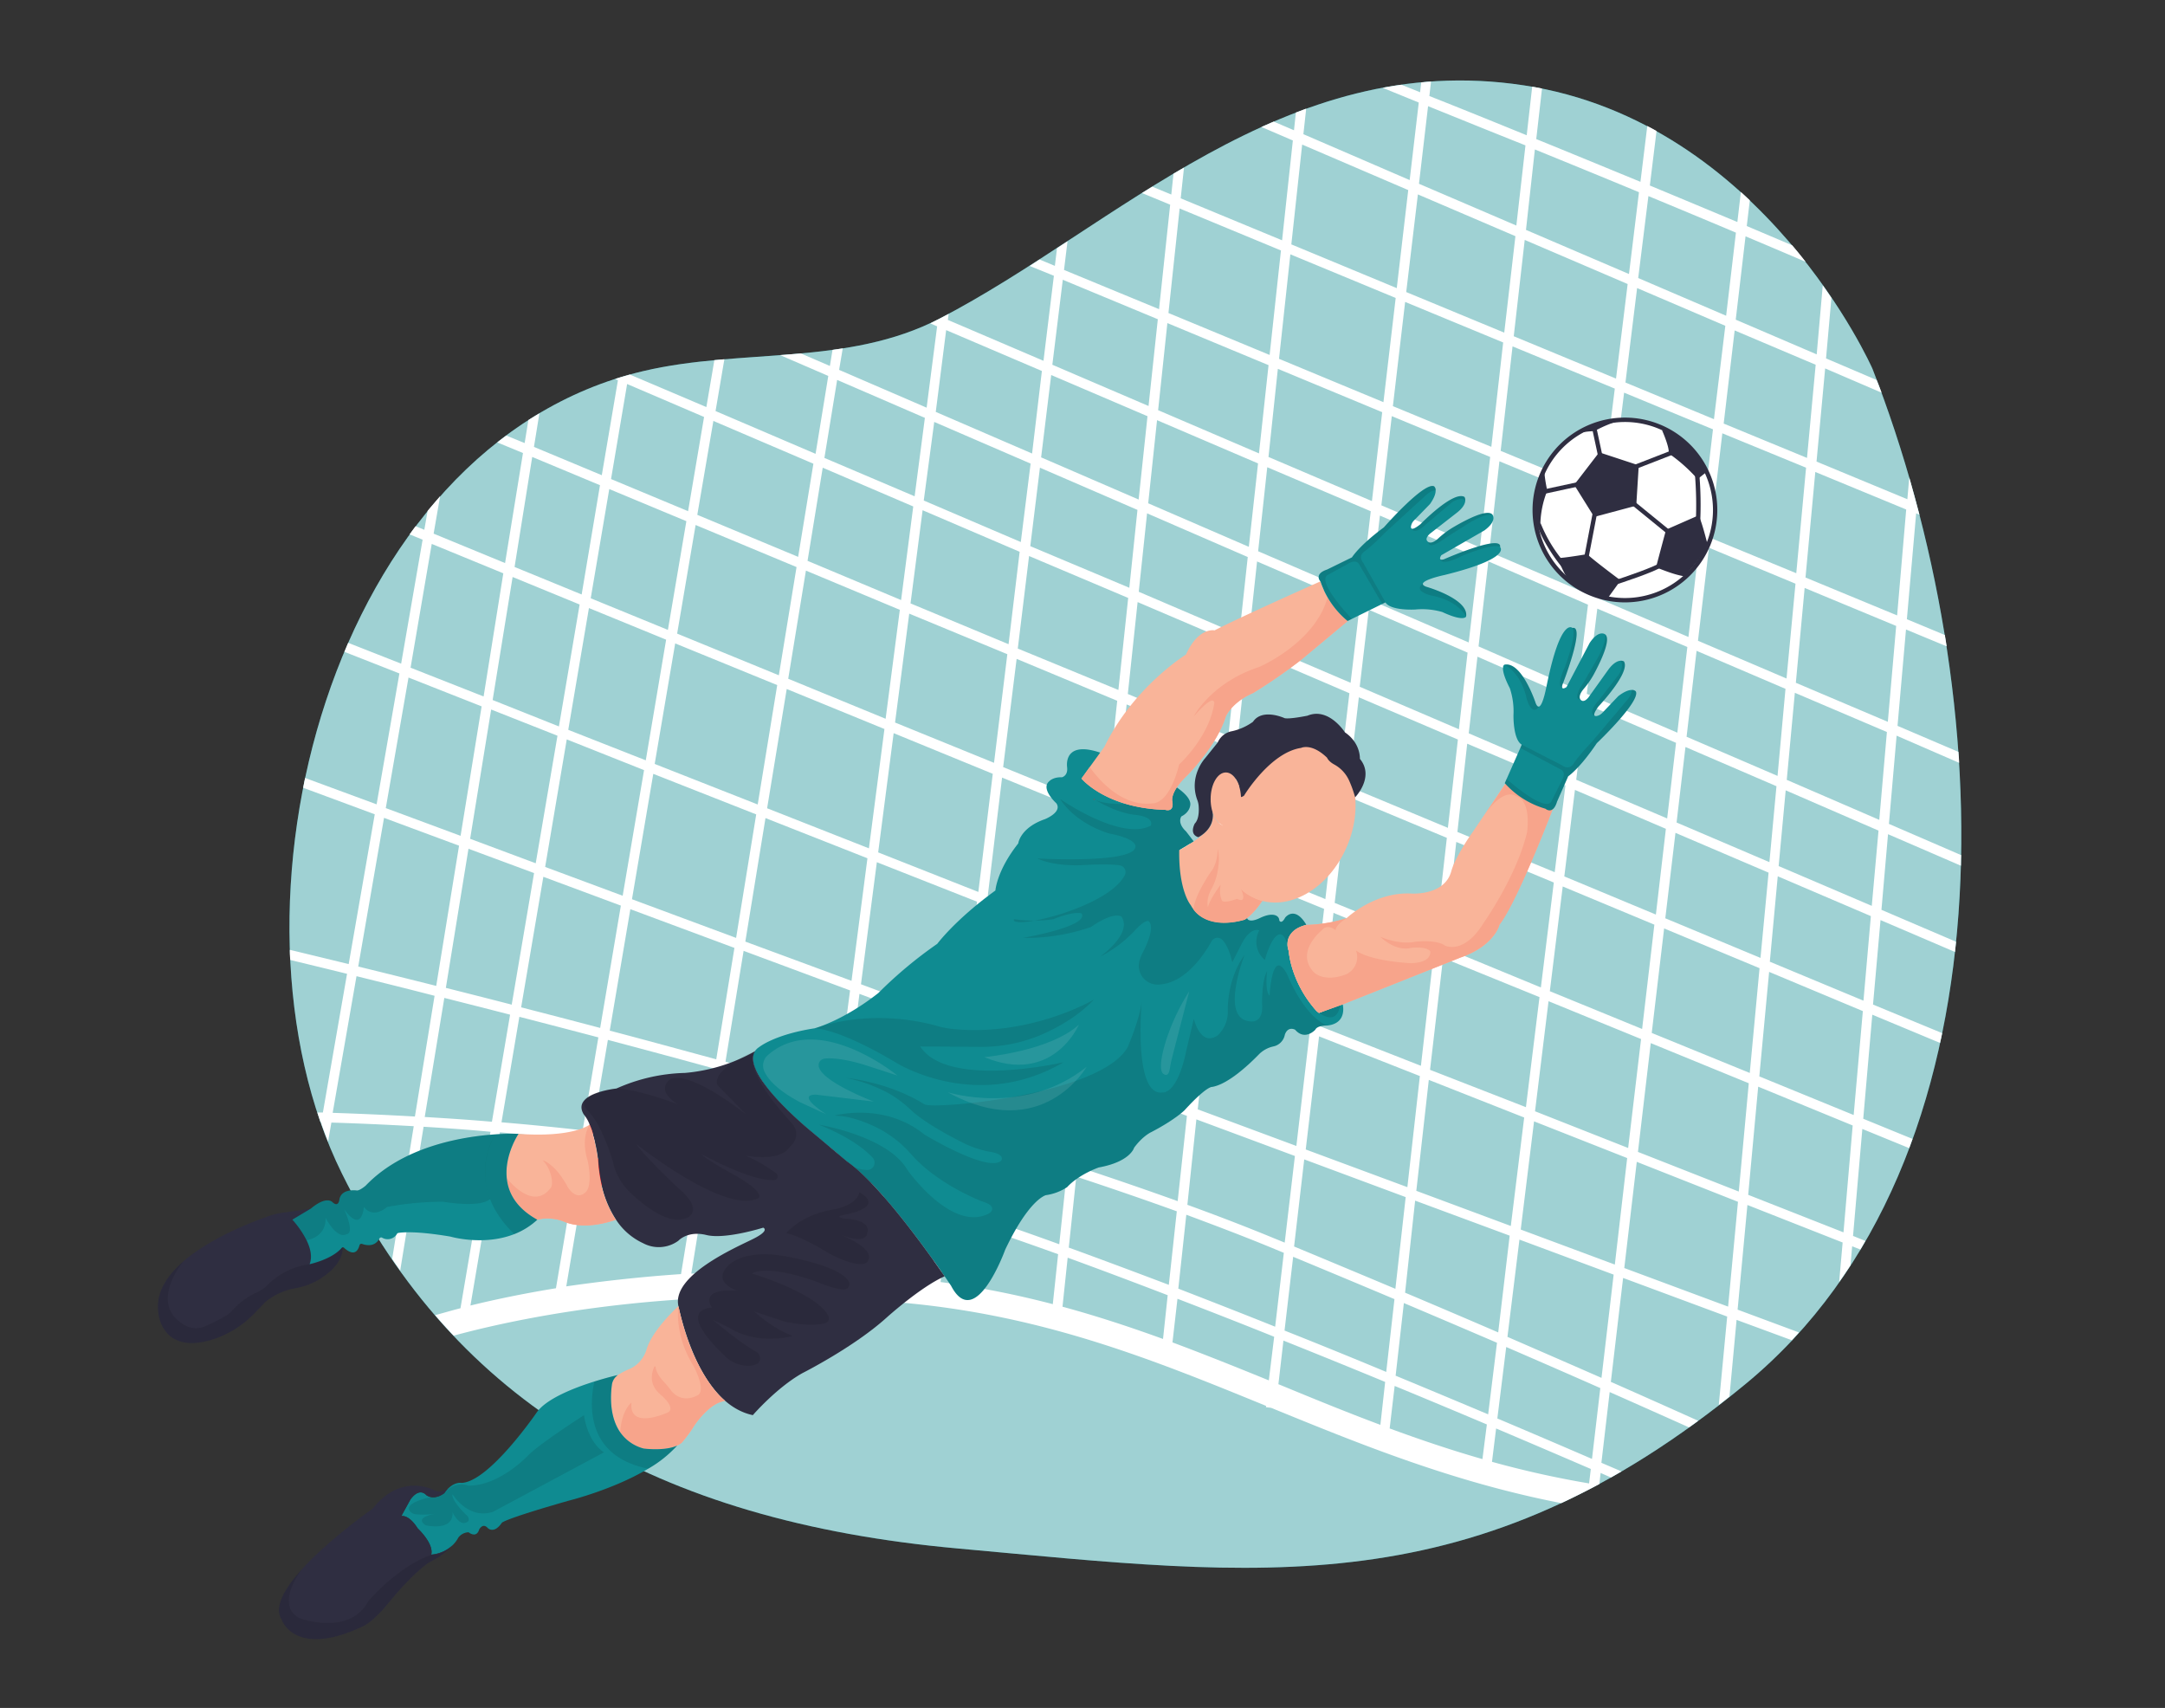 <svg id="f266a3dc-7b4d-4478-be59-bb9a0c1f03b6" data-name="Layer 1" xmlns="http://www.w3.org/2000/svg" width="865.76" height="682.89" viewBox="0 0 865.76 682.89"><rect x="0" y="0" width="865.76" height="682.89" fill="#333333" stroke="none"/><g id="a964b5a8-2134-42ec-bf44-04a9e90ce2e6" data-name="freepik--background-simple--inject-652"><path d="M748.77,147.43S705.32,48.73,609.35,34.12s-163,56.67-233.57,93.24c-37,19.13-79.23,11.76-118.48,21C131.76,177.93,84.46,363.58,136.75,469.25,182,560.64,261.71,608.15,383,619.13s206.43,23.76,315.07-65.8S799.48,277.17,748.77,147.43Z" fill="#0f8b91"/><path d="M748.77,147.43S705.32,48.73,609.35,34.12s-163,56.67-233.57,93.24c-37,19.13-79.23,11.76-118.48,21C131.76,177.93,84.46,363.58,136.75,469.25,182,560.64,261.71,608.15,383,619.13s206.43,23.76,315.07-65.8S799.48,277.17,748.77,147.43Z" fill="#fff" opacity="0.6" style="isolation:isolate"/></g><g id="e731e341-4291-4a6f-8d55-845e61ab4d93" data-name="freepik--Net--inject-652"><path d="M767.57,205.84q-2-7.53-4.08-14.93l-.76,8.7-36.32-15.05,3.45-37.25L752.42,157c-.63-1.71-1.26-3.39-2-5.08l-20.21-8.62,2.15-24.19c-1.09-1.63-2.25-3.31-3.46-5l-2.42,27.58-32.38-13.88,3.92-33.32q12.18,5.11,24.05,10.21-2.55-3.29-5.39-6.62l-18.17-7.7,1.22-10.29c-1.18-1.12-2.35-2.22-3.57-3.32l-1.41,12q-17.64-7.38-35-14.6l2.68-21.8c-1.21-.69-2.45-1.35-3.7-2L656,72.7c-14.29-5.88-28.3-11.65-41.67-17.09l2.3-20.21c-1.28-.26-2.57-.51-3.92-.73l-2.2,19.41c-13.91-5.67-27.05-11-38.92-15.68l.66-5.75c-1.33,0-2.66.2-3.92.32l-.45,3.92-7.41-3q-3.79.52-7.52,1.23L567.35,41l-3.64,31-42.5-18.35,1.12-10.23L518.21,45l-.76,7.08-8.12-3.47-4.9,2.15L517,56.17l-4.31,39.91L472.15,79.3,473.47,67c-1.4.81-2.81,1.63-4.2,2.47l-.88,8.31-7.62-3.15-4.1,2.55,11.27,4.66-4.45,41.77-38-15.68,1.4-11.45-4.2,2.75-.86,7.07-6.14-2.55-3.92,2.59,9.67,3.92-4.16,34-38.24-16.35.32-2.41-3.42,1.8c-1.29.67-2.58,1.3-3.92,2l2.73,1.18L370.55,163l-35-15.11L337,139.3l-4.08.59-1.06,6.43-11.6-5c-2.76.23-5.53.47-8.31.66l19.27,8.33-5.08,31.15-40-17.11,3.53-20.72-4,.37-3.2,18.76-30.59-13c-2,.55-3.92,1.12-5.88,1.75l1.11.49-6.46,38-27.13-11.31,2.18-13.44c-1.47.88-3,1.8-4.41,2.72l-1.49,9.18-7.34-3c-1.21.9-2.43,1.8-3.6,2.74l10.27,4.24-7.16,44-28.57-11.76,2.6-15c-1.68,2-3.37,3.92-5,5.88l-1.32,7.57-3.49-1.43c-.82,1.07-1.6,2.15-2.41,3.25l5.22,2.14-8.59,49.57-21.17-8.33c-.52,1.19-1,2.39-1.52,3.6l22,8.65-9.12,52.33L122,311.05c-.27,1.3-.52,2.61-.78,3.92l28.64,10.61-10.43,59.9c-8.8-2.16-16.7-4.06-23.52-5.71a30.57,30.57,0,0,0,.18,4.06c6.64,1.61,14.24,3.45,22.69,5.53l-9.66,55.45H126.9c.43,1.31.86,2.64,1.31,3.92h.27v.47c.85,2.45,1.77,4.84,2.71,7.23l1.33-7.59c9.8.3,20.86.77,32.93,1.45l-8.63,53.06c1.06,1.55,2.12,3.1,3.22,4.63l9.35-57.47c8.49.51,17.44,1.14,26.75,2l-12,70.56c-3.92,1-7.2,2-10.12,2.76q3.61,4.22,7.41,8.2c29.5-8,95.91-21.56,183.13-12.82,54.49,5.45,97,22.6,141.71,40.9v.53l2,.24C544.18,577.54,581,592.57,624.35,601q7.56-3.53,15.21-7.62l.51-4.45,4.13,1.82,4.24-2.43-8.06-3.45,3.31-28.28q17.23,7.62,31.74,14.13c1.21-.86,2.45-1.75,3.66-2.65-10.5-4.72-22.19-9.94-34.93-15.56l4.9-41.55,41.62,15.44-3.36,35.36q2.14-1.65,4.26-3.33l2.86-30.7,22.09,8.14,2.86-3.12-24.54-9.11,3.92-41.85,38.08,15-1.39,15.79q2.32-3.28,4.53-6.66l.67-7.62,3.29,1.29c.68-1.14,1.33-2.27,2-3.43l-4.94-2,3.72-42.77,18.72,7.66,1.35-3.68-19.71-8.06,3.62-41.61,27.09,11.29c.29-1.29.59-2.58.84-3.92L749,401.65,752,367.88l29.77,12.74c.15-1.36.29-2.73.43-4.08l-29.83-12.76L755,333.54l29.15,12.6c0-1.41,0-2.82.1-4.23l-28.89-12.49,3.07-35.28,25,10.86c0-1.45-.17-2.92-.27-4.37l-24.36-10.41,3.39-38.53,16.27,6.74c-.24-1.51-.47-3-.73-4.53l-15.19-6.31,3.71-42.34Zm-41.5-60-3.47,37.25-33.32-13.73,4.39-37.24Zm-474,217.68L293.69,379l-7.27,44.55c-14.48-3.92-28.75-7.84-42.59-11.47ZM240,411c-10.84-2.87-21.41-5.61-31.6-8.24l8.88-52.19,31,11.52Zm12.72-51.46,8.52-50.13,41.16,16.21L294.36,375Zm53.39-32.45,40.77,16.07-6.37,49-42.46-15.68Zm.65-3.92,7.84-47.69,39.08,16-6.21,47.71Zm43.88,21.56,40.06,15.79-5.88,48.16-40.53-15.15Zm.53-3.92,6.19-47.67L397,309.39l-5.77,47.24Zm49.55-29.91,41,16.76-5,46.84L395,358.11Zm234.3-69.13-4.21,34-39.56-17.32,3.92-34Zm-39.51-21.15,4.09-36.18,40.44,16.75-4.53,36.54Zm34.81,59.25-3.79,30.15-39.2-16.82,3.49-30.64Zm-43-23-39.43-17,3.92-33.72L591.28,223Zm-.45,4.06-3.47,30.65-39.67-17,3.63-30.78ZM583,295.69,579,331l-39.78-16.56,4.17-35.64Zm-47.63,17.09-40.47-16.86,3.92-36.24,40.79,17.49Zm-.47,4.06L530,359.49l-40.1-16.43,4.67-43Zm-5.41,46.57-5.33,45.39L484.4,393.12l5-46.08Zm-43.41-22L445.91,325l4.62-43.34,40.2,16.74Zm-43.93-18-41-16.7,5.39-43.27,40.22,16.75Zm3.34,5.61,40.16,16.42-5,46.18-40.14-15.82ZM484,397.18l39.71,15.68-5.31,45.33-39.44-14.64Zm43.48,17.19,40.31,15.87-5,44.42L522.15,459.6Zm.49-4L533.25,365l40.06,16.41-5.1,44.73ZM533.72,361l5-42.63L578.58,335l-4.8,42.33Zm48.63-24.37,39,16.23-5.17,41.95-38.58-15.9Zm.45-4,3.92-35.28L626,314.07l-4.29,34.66Zm47-16.8,36.37,15.56-4,34.28-36.62-15.25Zm.51-4.06,3.74-30.32L670.23,297l-3.55,30.24Zm4.23-34.36,4.21-34.06,36,15.34-4,34.25Zm4.72-38.12,4.51-36.51,35.77,14.83-4.35,37.07Zm5-40.59L649.46,157,685,171.66l-4.92,41.79ZM650,152.94l4.66-37.77,35.28,15.09-4.55,37.34Zm-3.77-1.57-40.9-16.93,4.39-38.52,41.16,17.64Zm-.49,4L640.56,197,600.1,180.26l4.75-41.77Zm-49.37,23.28L557,162.39l4.9-41.67,39.2,16.21Zm-.47,4.06-4.1,36.16-39.41-16.83,4.17-35.66Zm-47.28,17.64-41.37-17.64L511,147.47l41.73,17.33Zm-.47,4.06-3.92,33.69-41.12-17.7,3.65-33.59Zm-4.43,37.75L540.09,273l-40.77-17.44,3.37-31.07Zm-44.33-23.52-40.24-17.41L462.69,168l40.39,17.29Zm-.43,4.08-3.37,31.1-40.22-17.21,3.33-31.36Zm-3.83,35.18-3.92,36.28L451,277.48l3.92-36.75Zm-43.53-22.89L412,218.37,415.86,187l39,16.87Zm-.45,4.07-3.92,36.79L407,259.31l4.51-37Zm-47.84,18.49-39.2-16.31L368.94,204l38.81,16.62Zm-.49,4L397.5,305l-39.58-16.11,5.67-43.54Zm-48.67,25.82-38.95-16,7.08-43.24,37.55,15.68ZM311.45,270l-40.67-16.66,7.39-43.43,40.36,16.82Zm-.65,3.92L303,321.66,261.8,305.45l8.2-48.2ZM258.24,304l-31-12.19,8.27-48.69,30.87,12.64Zm-.69,3.92L249,358.15l-31-11.52,8.64-51Zm-43.32,37.24L188,335.38l8.41-51.69,26.52,10.47Zm-.66,3.92-8.94,52.61c-9.13-2.36-17.95-4.59-26.34-6.71l9.05-55.62Zm-5.88,57.47c10.17,2.62,20.73,5.37,31.59,8.23L233,451.92c-11.11-1.25-22-2.31-32.46-3.19Zm35.4,9.23c13.83,3.66,28.1,7.51,42.61,11.48l-5.1,31.21c-14.74-2.43-29.4-4.43-43.73-6.12Zm46.41,12.52c14.72,4.06,29.65,8.25,44.59,12.55l-3.49,27.65c-15.13-3.58-30.6-6.66-46-9.27Zm.63-3.92,7.23-44.2L339.93,396l-5.33,40.91c-14.78-4.14-29.68-8.31-44.38-12.35Zm53.56-27,40.6,15.08-4.61,37.73C366,446.08,352.24,442,338.42,438Zm44.36,16.47,42.63,15.81L426.9,465c-14.06-4.59-28.62-9.18-43.42-13.72Zm.49-3.92,5.88-48.08,41.75,16.44-5.06,47.44Zm45.94,21.3,40.16,14.92-3.7,34.1c-12.76-4.58-26.23-9.21-40.2-13.82Zm.43-4L440,379.89l40.14,15.84-5,46.43Zm43.51,20.33,39.4,14.64-4.08,34.64-5.19-2.12c-10.43-4.29-21.74-8.65-33.73-13Zm43.13,16,40.57,15.08L558,515.31q-19.59-8.23-40.51-16.92Zm44.35,16.49,37.81,14-4.59,38.69q-17.79-7.68-37.24-15.89Zm.47-3.92,5-44.36,38.14,15.05-5.35,43.36Zm5.49-48.38L577.07,383l38.56,15.68-5.43,44Zm47.39-27.44,37,15.13L651.08,459l-37.24-14.68Zm.51-4,5.16-41.87,36.65,15.27-4.9,41.71Zm45.71-25.09,38.16,15.89L699.71,429l-39.2-16Zm.47-4.06L670,333l37.24,15.91L704,383Zm4.51-38.3L674,298.67l36.39,15.68-2.82,30.36Zm4-34.28,4-34.36L714,275.42l-3.18,34.81ZM679,256.19,683.4,219,718,233.38l-3.59,37.91ZM683.82,215l4.92-41.75L722.23,187l-3.92,42.19ZM659.18,78.4c11.62,4.82,23.36,9.7,35,14.62l-3.92,33.22L655.1,111.17Zm-45.4-18.64c13.37,5.45,27.44,11.19,41.63,17.09l-4,32.71L610.22,91.92ZM571.07,42.45c11.92,4.81,25,10.12,38.95,15.68l-3.65,32.05-38.94-16.7ZM567,77.73l39,16.7L601.53,133l-39.2-16.23ZM520.72,57.8,563.14,76l-4.59,39.2L516.39,97.71ZM516,101.69l42.12,17.44-4.9,41.67-41.75-17.33ZM471.72,83.36l40.52,16.78-4.53,41.78-40.46-16.77Zm-4.9,45.82L507.28,146l-3.83,35.28L463.12,164ZM425,111.86l38,15.78-3.71,34.69-38.47-16.49Zm-4.64,38.08,38.51,16.47-3.54,33.32-39-16.86Zm-42-17.95,38.28,16.34-3.92,33-38.52-16.64Zm-4.77,36.71,38.54,16.66-3.92,31.36-38.81-16.6Zm-38.82-16.8,35.08,15.17-4.1,31.36-36.08-15.34ZM329,187l36.2,15.5-4.86,37.42-37.41-15.68Zm-43.73-18.7,40,17.11-6.1,37.24-40.33-16.8Zm-34.49-14.76,30.77,13.17-6.39,37.67-30.81-12.84Zm-7.14,42,30.83,12.84-7.38,43.47-30.87-12.64Zm-30.81-12.84L239.93,194l-7.33,43.69-26.83-11Zm-7.84,48,26.8,11-8.28,48.75L197,279.89Zm-32.34-13.23,28.62,11.76-7.88,49.24-29.21-11.5Zm-9.29,53.43,29.24,11.53-8.42,51.76-29.91-11.09ZM153.57,327l30,11.13-9.13,56.06c-11.24-2.82-21.68-5.41-31.19-7.74Zm12.35,119.42c-12-.68-23.09-1.15-32.89-1.47l9.53-54.64c9.5,2.35,20,4.94,31.22,7.84Zm3.92.22L177.68,399c8.39,2.12,17.19,4.35,26.3,6.7l-7.27,42.81c-9.31-.82-18.29-1.39-26.83-1.9Zm18.29,75.32,11.76-69.22c10.46.88,21.32,2,32.43,3.19l-10,59.15c-13.37,2.18-24.83,4.61-34.07,6.88Zm38.31-7.6,9.8-58.06c14.33,1.69,29,3.71,43.77,6.12l-7.68,47C255.34,510.58,240,512.37,226.44,514.33Zm50-5.14L283.93,463c15.49,2.63,31,5.71,46.16,9.31l-4.72,36.3c-17.49-.47-33.87-.19-49,.63Zm95.82,2.88c-2.25-.27-4.49-.56-6.78-.78-12.51-1.25-24.56-2.06-36.14-2.51l4.62-35.49q10.06,2.46,19.86,5.25c6.86,2,14.13,4.17,21.73,6.58Zm-17.36-37.24c-6.71-2-13.55-3.7-20.43-5.39L338,442c13.86,4,27.68,8.1,41.3,12.23L376,481.16C368.62,478.91,361.55,476.75,354.87,474.83ZM421,521.44a369.88,369.88,0,0,0-44.87-8.84l3.2-26.18c13.72,4.45,28.46,9.52,43.8,15.05Zm-41.16-39,3.25-26.93c14.84,4.53,29.4,9.11,43.49,13.72l-3,28.26c-15.32-5.57-30-10.62-43.76-15.05Zm85.24,52.92c-13-4.72-26.29-9.12-40.2-12.9l2.07-19.6c13,4.73,26.45,9.8,40,15Zm-37.69-36.52,3-28.38c14,4.63,27.44,9.25,40.2,13.86l-3.19,29.4c-13.64-5.17-27.07-10.19-40.08-14.92Zm80,53.08c-12.62-5.15-25.48-10.31-38.53-15.19l2-17.44c12.84,4.94,25.79,10,38.67,15.19Zm-36.2-36.67,3.2-29.56C486,490,497,494.18,507.12,498.33l6.27,2.59-3.47,29.54C497,525.27,484,520.21,471.17,515.23ZM552,569.7c-13.72-5.12-27-10.57-40.14-16l-.64-.25L513.23,536c13.73,5.5,27.45,11.07,40.68,16.54ZM513.67,532l3.45-29.5q20.94,8.68,40.51,16.93l-3.29,29.11C541.05,543,527.41,537.44,513.67,532Zm79.14,51.39c-12.8-3.66-25.11-7.84-37.1-12.25l2-17c12.72,5.25,25.09,10.42,36.87,15.4ZM558.1,550,561.39,521q19.41,8.22,37.24,15.88l-3.53,28.62c-11.89-5-24.26-10.18-37-15.45Zm77.36,43.12a385,385,0,0,1-38.83-8.64l1.65-13.33c13.54,5.74,26.28,11.19,37.87,16.19Zm1.16-9.8c-11.59-5-24.31-10.45-37.85-16.17l3.55-28.58c13.33,5.77,25.91,11.25,37.63,16.43Zm3.8-32.4q-17.64-7.73-37.61-16.4l4.8-38.89,37.67,14Zm5.33-45.31-37.63-14,5.33-43.26,37.24,14.68Zm45.3,16.81L649.53,507l5-42.46L695,480.52Zm4.27-46L655,460.57l5.12-43.5,39.2,16.05Zm41.87,16.31-38.11-15,4-43.25L740.87,450Zm4.07-46.91-37.73-15.44,3.92-41.79,37.48,15.68Zm3.92-45.72-37.45-15.58,3.17-34.15,37.24,15.92Zm3.32-37.91-37.24-15.91L714.08,316l37.12,16.1Zm3-34.38-37-16L717.74,277l36.81,15.68Zm3.42-39.2L718.14,273l3.52-37.92,36.6,15.19Zm3.72-42.55L722,230.91l3.92-42.2,36.35,15Z" fill="#fff"/></g><path d="M137.06,498.41c.17,6-5.1,10.52-9.58,13.25a27.2,27.2,0,0,1-9.38,3.41,26.28,26.28,0,0,0-11.87,5.39c-1.24,1.32-3,3.15-4.74,4.9a39.73,39.73,0,0,1-16.91,10.35c-20.32,6-21.27-11-21.27-11-1.1-7.8,3.44-14.68,10.09-20.43l0,0,0,0c11-9.45,27.64-15.82,34.22-18.1a29,29,0,0,1,5.35-1.29l11.29-1.62Z" fill="#2f2e41"/><path d="M137.06,498.41c.17,6-5.1,10.52-9.58,13.25a27.2,27.2,0,0,1-9.38,3.41,26.28,26.28,0,0,0-11.87,5.39c-1.24,1.32-3,3.15-4.74,4.9a39.73,39.73,0,0,1-16.91,10.35c-20.32,6-21.27-11-21.27-11-1.1-7.8,3.44-14.68,10.09-20.43-.57.68-14.36,17.38.73,25.69a8.76,8.76,0,0,0,7.43.49,66.19,66.19,0,0,0,8.7-4.35A9.93,9.93,0,0,0,92.82,524a30.06,30.06,0,0,1,10.18-7.4,13.83,13.83,0,0,0,3.91-2.73,28.84,28.84,0,0,1,16.89-8.39S132,504.33,137.06,498.41Z" opacity="0.1" style="isolation:isolate"/><polygon points="527.41 405.04 528.86 407.88 533.32 407.93 535.54 405.55 536.3 401.56 527.41 405.04" fill="#0f8b91"/><polygon points="527.41 405.04 528.86 407.88 533.32 407.93 535.54 405.55 536.3 401.56 527.41 405.04" opacity="0.1" style="isolation:isolate"/><path d="M530.68,410.05s-3.88-.14-4.71,1.66c0,0-4.09,4.57-8.07,0,0,0-2.86-1.61-4.11,2a5.89,5.89,0,0,1-4.44,4.65,11.69,11.69,0,0,0-5.86,3.13c-4.25,4.38-12.51,12.07-18.84,13.1,0,0-2.08-.41-11,9.35,0,0-3.73,3.74-13.29,8.72,0,0-3.32,1.45-6.85,6.23,0,0-1.45,5.6-14.12,7.89,0,0-7.9,2.7-12.67,7.88a20.64,20.64,0,0,1-8.44,3.19s-6.65,1.39-16.34,21.87c0,0-11.9,33-21.59,14.4,0,0-.95-1.43-2.6-3.83h0c-6.33-9.21-22.94-32.57-36-43.49h0c-1.1-.92-2.18-1.77-3.23-2.49l-13.83-11.63s-28.83-23.26-22.82-32.38a5.85,5.85,0,0,1,1.77-1.68s6.09-5,22.15-7.48c0,0,11.36-3,25.48-14.12a170.9,170.9,0,0,1,23.53-19.65s7.2-9.69,23.25-21.32c0,0,.55-8,9.14-18.83,0,0,.7-6.23,10.66-9.69,0,0,7.06-2.77,4.57-6.36,0,0-6.51-5.82-2.77-8.87,0,0,1.52-1.66,5-1.52,0,0,2.49-.55,2.08-4s.83-10.25,13.71-5.68c0,0,20.24,6.79,30.19,13.77,3.52,2.47,5.75,5,5.32,7.2,0,0-.21,2.7-3.53,4.36,0,0-1.89,2.51,1.87,6l3.08,4-5.79,3.5L498.67,367s.31,2.4,5.29,0,7.62-1,7.62,1.07c0,0,.82,1.68,2.34-1.16,0,0,3.74-5.06,8.45,2.83h0a11.38,11.38,0,0,0-1.61.53l-.09,0-.4.16-.58.27a8.4,8.4,0,0,0-4.15,3.73,4.14,4.14,0,0,0-.2.43,2.85,2.85,0,0,0-.17.46c0,.13-.08.26-.12.39a5.88,5.88,0,0,0-.2,1.26,7.26,7.26,0,0,0,.46,3.1h0a30.07,30.07,0,0,0,.75,4.47l.21.83a45.24,45.24,0,0,0,10.16,18.77,11.54,11.54,0,0,0,1,.81c2.22,1.57,7.31,4.24,8.49-3.07l1-.36S539,409.22,530.68,410.05Z" fill="#0f8b91"/><path d="M514.83,378.17a9.11,9.11,0,0,0,.43,2h0a7.26,7.26,0,0,1-.46-3.1A7.11,7.11,0,0,0,514.83,378.17Z" fill="#0f8b91"/><path d="M519.64,370.78a9.12,9.12,0,0,0-4.15,3.73A8.4,8.4,0,0,1,519.64,370.78Z" fill="#0f8b91"/><path d="M514.83,378.17s-1.41-8.07-5.44-2.81c0,0-1.93,2.49-3.59,8.45A9.39,9.39,0,0,1,503.58,372s-3.55-1.8-7.31,5.88l-3.48,6.86s-1.46-6.94-4.33-9.24a2.68,2.68,0,0,0-4,.9c-2.21,4-10,16.82-21.17,17.27a7.52,7.52,0,0,1-7.64-9.47,18.22,18.22,0,0,1,1.39-3.48s5.4-9.83,2.22-12.46c0,0-1.39-.69-5.54,3.88a49.87,49.87,0,0,1-13.82,10.36c.66-.46,13-9.3,8.56-16,0,0-2.91-2.35-12.18,4.15A79.72,79.72,0,0,1,409,375s26.69-4.56,23.52-9.76c0,0-2.55-1.24-11.27,2.29a55.81,55.81,0,0,1-15.77,0c-2,4.56,37.7-4.39,44.36-17.71a2.71,2.71,0,0,0-2.09-3.83c-2.42-.35-6.91-.56-15.23-.06,0,0-10.64.63-17.7-2.69,0,0,39.86,2.28,39.24-5,0,0,.42-2.9-10.59-5,0,0-13.07-3.64-19.51-13.75.63.44,24.42,16.82,36.21,10.65,0,0,2-3.53-6.52-4.37,0,0-6.79-.51-15.67-6,1.21.62,4.72,1.92,12.59,1.68A51,51,0,0,0,466,323.8s3.74,1.81,2.84-3.31a8.24,8.24,0,0,1,1.76-5.62c3.53,2.47,5.76,5,5.32,7.2,0,0-.2,2.71-3.52,4.36,0,0-1.89,2.51,1.87,6l3.08,4-5.79,3.5L498.67,367s.31,2.39,5.29,0,7.62-1,7.62,1.06c0,0,.82,1.69,2.34-1.16,0,0,3.74-5.06,8.45,2.83C522.37,369.77,514.18,371.61,514.83,378.17Z" opacity="0.1" style="isolation:isolate"/><path d="M471.56,339.93s12.76-6.68,13.09-11.44a8.68,8.68,0,0,0,.3-3.61s.94,3.84,3.81,5l16,30.35s-3.84,5.68-7,7.48c0,0-15.65,5.12-21.6-5.81C476.13,361.88,471.29,356.2,471.56,339.93Z" fill="#f9b499"/><path d="M504.75,360.21s-5.66-1.49-8.48-4.74c0,0,2.84,6.13-1.59,3.91,0,0-4.57,1.8-5.95.83,0,0-1.43-2.21-.58-6.5,0,0-4.27,5.54-5.1,9,0,0-.95-2.87,1.31-7.1a23.52,23.52,0,0,0,2.33-6.08c.64-3,1.15-7,.24-10.08,0,0,.19,5.54-2.81,9.27,0,0-6.8,9.81-6.77,15,0,0,5,8.39,20.38,4C497.73,367.69,501.12,365.75,504.75,360.21Z" fill="#f7a48b"/><ellipse cx="515.26" cy="328.49" rx="33.5" ry="25.41" transform="translate(10.4 672.76) rotate(-66.81)" fill="#f9b499"/><path d="M479.18,334.74s6.54-3,5.77-9.86l9.22-13.42a12.49,12.49,0,0,1,1.3,2.75s-1.27,6.31,2,3.92c0,0,10.38-17.24,22.84-19.1,0,0,4.15-2.08,10.38,3.94,0,0,.47,1.4,2.9,2.72a13.78,13.78,0,0,1,6,6.61,45.11,45.11,0,0,1,2.31,6.49s7.92-8.14,1.9-15.4c0,0,.41-6.23-6-10.59,0,0-6.43-10.18-14.95-6.65,0,0-7.06,1.46-9.13,1,0,0-8.93-4.15-12.67,1.45a22.71,22.71,0,0,1-8.31,3.74,7.74,7.74,0,0,0-5.81,4.57l-5,6.23s-6.67,7.09-3.15,16.71a8.32,8.32,0,0,1,.53,2.2c.17,1.9.21,5.48-1.55,7.25C477.78,329.34,475.37,333.5,479.18,334.74Z" fill="#2f2e41"/><path d="M622,320.69s-.22.6-.64,1.67c-.2.54-.45,1.19-.74,1.95a1.12,1.12,0,0,1-.05.13c-3.88,9.92-14.59,36.66-21,45.33v0l0,.15a4,4,0,0,1-.14.4,13.23,13.23,0,0,1-.68,1.54c-.21.38-.46.8-.76,1.26s-.61.87-1,1.34c-2.17,2.73-6.08,6.07-13,8.41l-47,18.71-1,.36L527.43,405a11.54,11.54,0,0,1-1-.81,45.24,45.24,0,0,1-10.16-18.77l-.21-.83c-.3-1.41-.56-2.89-.75-4.46v0l0,0a7.3,7.3,0,0,1-.44-3.06,5.88,5.88,0,0,1,.2-1.26c0-.11.07-.24.11-.35s.12-.36.2-.55.12-.25.18-.38a8.4,8.4,0,0,1,4.15-3.73l.58-.27.4-.16.09,0c.49-.19,1-.36,1.57-.53h.17a78.63,78.63,0,0,0,9-.95,40.05,40.05,0,0,0,6.92-1.74h0s11-10.55,25.72-9.89c0,0,13.28,1.05,16.12-8.67a24.86,24.86,0,0,1,1.49-4A88.18,88.18,0,0,1,589,332.56l4.12-6.11c.16-.23.3-.46.46-.67l8.6-12.77.68.51a47.07,47.07,0,0,0,11.11,6l.09,0A17.75,17.75,0,0,0,622,320.69Z" fill="#f9b499"/><path d="M622,320.69s-.22.6-.64,1.67c-.19.53-.44,1.19-.74,1.95a1.12,1.12,0,0,1-.05.13c-3.93,10.15-15,37.91-21,45.33v0l0,.15a4,4,0,0,1-.14.4,10.48,10.48,0,0,1-.68,1.54,13.6,13.6,0,0,1-.76,1.26c-.28.42-.61.87-1,1.34-2.17,2.68-6.07,6-13,8.41l-47,18.71-1,.36L527.43,405a11.54,11.54,0,0,1-1-.81,45.24,45.24,0,0,1-10.16-18.77l-.21-.83c-.3-1.41-.56-2.89-.75-4.46v0l0,0a8.23,8.23,0,0,1-.13-4.67c.06-.18.12-.36.2-.55.76-2,2.67-4.05,7-5.11h.17a52.94,52.94,0,0,0,9-.95,55.42,55.42,0,0,0,6.93-1.75h0c-.26.16-4.38,2.7-4.38,4.83,0,0-3.3-2.86-5.5,0,0,0-11,8.79-3.08,16.92,0,0,3.68,3.83,12,1a7.55,7.55,0,0,0,4.78-9.69s0-.06,0-.1c.28.23,4.93,4,21.74,5.05,0,0,8.13.21,7.92-4.63,0,0-.66-2.12-7.69-1.5,0,0-5.49,1.95-12.29-4.42.36.16,7.4,3.25,13.83,2,0,0,8.34-1.1,12.08,1.54,0,0,7.47,3.82,15.39-9.08,0,0,13.18-18.62,17.36-36.19,0,0,1.94-12.78-4.39-14.51,0,0-4.66-4-12.57,7.5l8.6-12.77.68.51a42.83,42.83,0,0,0,11.11,6l.09,0A19.58,19.58,0,0,0,622,320.69Z" fill="#f7a48b"/><path d="M539,248.26,520.3,263.84a215.55,215.55,0,0,1-19.12,13.22c-8.73,3.78-11,9.44-11,9.44-3.66,11.8-15.46,23.57-15.46,23.57-7.21,6.9-5.9,10.42-5.9,10.42.71,4.49-2.84,3.31-2.84,3.31-23.83-.66-33.52-12.51-33.52-12.51l3.34-4.63,5.87-8.12c11.57-23.85,32.58-36.82,32.58-36.82,5-11.1,11.45-9.68,11.45-9.68,10.51-5.44,42.37-19.6,42.37-19.6a29.76,29.76,0,0,0,2.82,6.35A34.85,34.85,0,0,0,539,248.26Z" fill="#f9b499"/><path d="M539,248.26,520.3,263.84a215.55,215.55,0,0,1-19.12,13.22c-8.73,3.78-11,9.44-11,9.44-3.66,11.8-15.46,23.57-15.46,23.57-7.21,6.9-5.9,10.42-5.9,10.42.71,4.49-2.84,3.31-2.84,3.31-23.83-.66-33.52-12.51-33.52-12.51l3.34-4.63s10.49,16.35,25,14.54c0,0,6.6.95,10.73-15.57,0,0,11.95-10.7,14.06-24.5a.91.91,0,0,0-1.18-1c-1.13.42-3.23,1.93-7.07,6.36.2-.41,7.12-13.54,26.18-19.82,0,0,22.39-9.5,27.37-27.88A34.85,34.85,0,0,0,539,248.26Z" fill="#f7a48b"/><path d="M569,233.35c-.11.41.24.83,1.27,1.23,0,0,17.22,4.86,16,11.95,0,0-.81,2.23-9.53-1.83a29.18,29.18,0,0,0-10.74-1s-9.73.62-12-2.83l-1.29.63-12.19,6-1.63.8a34.75,34.75,0,0,1-10.86-15.82s-2.81-2.93,2.66-4.75l9.94-4.87s2.83-4.66,12.77-12c0,0,16-18.24,20.06-16.42a2,2,0,0,1,.63,1.63c.05,1.1-.41,2.84-2.25,5.46l-6.42,6.6a4.22,4.22,0,0,0-1.17,2.27,1.07,1.07,0,0,0,.15.88h0c.35.36,1.32.13,3.58-1.65,0,0,13.18-13.57,17.64-10.94a2.5,2.5,0,0,1,.32,1.38c0,1.13-.7,2.92-3.57,5.1l-10.53,8.2s-2.64,2.14-.61,3.36c0,0,1.27,1,3.91-1.46A35.45,35.45,0,0,1,581,210.9c5.22-3.08,13.89-7.62,15.84-5.1,0,0,2,2.43-3.23,6.27L576.36,222s-.83,1.23-.34,1.64c.19.18.6.21,1.35,0,0,0,23.51-10.33,22.5-4.87,0,0,4.86,4.46-22.3,11.15C577.57,229.91,569.43,231.63,569,233.35Z" fill="#0f8b91"/><path d="M574.15,196.07c-1.64-.14-3.58,1.6-3.58,1.6l-16.51,15.11s-5.42,5.62-8.35,7.63-.54,4.67-.54,4.67l8.89,15.78-1.29.63-9.34-16c-1.47-2.15-4.48,0-4.48,0L530.72,230c-4,3.07,9.86,17.43,9.86,17.43l-1.63.8a34.75,34.75,0,0,1-10.86-15.82s-2.81-2.93,2.66-4.75l9.94-4.87s2.83-4.66,12.77-12c0,0,16-18.24,20.06-16.42A2,2,0,0,1,574.15,196.07Z" opacity="0.1" style="isolation:isolate"/><path d="M586,200.08c-2.1-1.6-5.4.8-5.4.8l-10.15,8.56c-4.89,4.76-5.92,2.07-6,1.85.35.36,1.32.13,3.58-1.65,0,0,13.18-13.57,17.64-10.94A2.5,2.5,0,0,1,586,200.08Z" opacity="0.1" style="isolation:isolate"/><path d="M596.82,205.8c-3.7-.44-10.07,3.77-10.07,3.77l-8.28,5.22c-7.76,5.74-7.18,2-7.18,2s1.27,1,3.91-1.46A35.45,35.45,0,0,1,581,210.9C586.2,207.82,594.87,203.28,596.82,205.8Z" opacity="0.1" style="isolation:isolate"/><path d="M599.87,218.76c-2.54-1.91-15.26,3.52-15.26,3.52-8.55,4.37-8.59,1.37-8.59,1.37.19.18.6.21,1.35,0C577.37,223.63,600.88,213.3,599.87,218.76Z" opacity="0.1" style="isolation:isolate"/><path d="M586.29,246.53c-4.08-7.16-14.25-8.48-14.25-8.48-7.35-2.14-3-4.7-3-4.7-.11.41.24.83,1.27,1.23C570.28,234.58,587.5,239.44,586.29,246.53Z" opacity="0.1" style="isolation:isolate"/><path d="M615.44,282.5c-.41.12-.85-.21-1.28-1.22,0,0-5.55-17-12.59-15.51,0,0-2.2.9,2.21,9.44a29.3,29.3,0,0,1,1.44,10.7s-.22,9.74,3.31,11.83l-.57,1.32-5.49,12.42-.73,1.65A34.71,34.71,0,0,0,618,323.35s3,2.69,4.65-2.85l4.46-10.12s4.54-3,11.44-13.24c0,0,17.59-16.73,15.6-20.7a2,2,0,0,0-1.65-.57c-1.1,0-2.82.52-5.37,2.47L640.77,285a4.12,4.12,0,0,1-2.22,1.27,1.13,1.13,0,0,1-.88-.11h0c-.37-.35-.18-1.32,1.5-3.65,0,0,13-13.71,10.22-18.06a2.46,2.46,0,0,0-1.38-.27c-1.13.09-2.9.82-5,3.77l-7.77,10.85s-2,2.72-3.33.75c0,0-1-1.23,1.3-4a35.19,35.19,0,0,0,4.14-5.95c2.87-5.34,7.07-14.19,4.47-16,0,0-2.51-1.94-6.14,3.48l-9.24,17.62s-1.2.87-1.63.4c-.18-.19-.23-.59,0-1.36,0,0,9.38-23.9,4-22.66,0,0-4.65-4.69-10.25,22.72C618.52,273.81,617.13,282,615.44,282.5Z" fill="#0f8b91"/><path d="M652.48,275.87c.2,1.63-1.46,3.64-1.46,3.64l-14.44,17.11s-5.39,5.63-7.28,8.65-4.65.72-4.65.72l-16.12-8.25-.57,1.32,16.36,8.69c2.2,1.38.18,4.47.18,4.47l-4.22,8.4c-2.9,4.14-17.81-9.14-17.81-9.14l-.73,1.65A34.71,34.71,0,0,0,618,323.35s3,2.69,4.65-2.85l4.46-10.12s4.54-3,11.44-13.24c0,0,17.59-16.73,15.6-20.7A2,2,0,0,0,652.48,275.87Z" opacity="0.1" style="isolation:isolate"/><path d="M648,264.19c1.68,2-.59,5.43-.59,5.43l-8.14,10.49c-4.56,5.07-1.84,6-1.61,6.06-.37-.35-.18-1.32,1.5-3.65,0,0,13-13.71,10.22-18.06A2.46,2.46,0,0,0,648,264.19Z" opacity="0.1" style="isolation:isolate"/><path d="M641.85,253.61c.58,3.68-3.37,10.21-3.37,10.21l-4.88,8.49c-5.43,8-1.66,7.25-1.66,7.25s-1-1.23,1.3-4a35.19,35.19,0,0,0,4.14-5.95C640.25,264.3,644.45,255.45,641.85,253.61Z" opacity="0.1" style="isolation:isolate"/><path d="M628.77,251.09c2,2.46-2.9,15.38-2.9,15.38-4,8.72-1,8.64-1,8.64-.18-.19-.23-.59,0-1.36C624.81,273.75,634.19,249.85,628.77,251.09Z" opacity="0.1" style="isolation:isolate"/><path d="M601.57,265.77c7.32,3.78,9,13.89,9,13.89,2.43,7.26,4.83,2.84,4.83,2.84-.41.12-.85-.21-1.28-1.22C614.16,281.28,608.61,264.27,601.57,265.77Z" opacity="0.1" style="isolation:isolate"/><path d="M530.68,410.05s-3.88-.13-4.71,1.66c0,0-4.09,4.57-8.07,0,0,0-2.87-1.61-4.12,2a5.89,5.89,0,0,1-4.43,4.66,11.62,11.62,0,0,0-5.86,3.13c-4.25,4.38-12.51,12.06-18.84,13.1,0,0-2.08-.42-11,9.34,0,0-3.73,3.74-13.29,8.72,0,0-3.32,1.45-6.85,6.23,0,0-1.45,5.6-14.12,7.89,0,0-7.9,2.7-12.67,7.89a20.81,20.81,0,0,1-8.44,3.19s-6.65,1.38-16.34,21.87c0,0-11.9,32.94-21.59,14.4,0,0-22.13-33.56-38.59-47.34h0a15.35,15.35,0,0,0,5.18,1,2.94,2.94,0,0,0,2-4.94c-2.64-2.85-8.76-8.05-21.39-13.14,0,0,27.53,4.49,35.32,18.08,0,0,18,25.52,32.88,17.24,0,0,3.65-2.68-2.92-4.63,0,0-17.9-6.73-28.55-19a44.87,44.87,0,0,0-16.16-11.72c-4.57-2-9.77-3.61-14.47-3.61,0,0,19.72-5.6,36,7.55,0,0,25.33,15.35,30.69,10.48,0,0,1.91-2.46-4-3.49a39.58,39.58,0,0,1-10.92-3.55c-6.42-3.2-16-8.39-21.35-13.43a43.77,43.77,0,0,0-10-7.19A61.8,61.8,0,0,0,338.46,431s15.77,1.42,30,9.79l1.2.75c3.48,2.19,70.89-3.71,81.36-23,0,0,4.76-11.09,5.53-18-.43,5.4-2.59,37.83,8.36,36.27,0,0,5.84,1,9.49-16.81l3-12.66S480,418.8,487,413.93a13.06,13.06,0,0,0,4-8.89s-.85-12.79,6.7-23.27c0,0-10,25.34,1.94,26.56,0,0,5.74,1.46,5.06-7.07,0,0-.19-9.25,2-12.91,0,0-1,8,1,9.74,0,0,.95-20,7-8.51C514.78,389.58,521,405.93,530.68,410.05Z" opacity="0.1" style="isolation:isolate"/><path d="M437.7,319.7l-.22-.14A1.64,1.64,0,0,1,437.7,319.7Z" fill="none" stroke="#ed1c24" stroke-miterlimit="10" stroke-width="0.25"/><path d="M325.79,411.16s9-.28,32.23,13.55c0,0,32.14,20.55,67.32,0,0,0-46.37,10.78-57.35-6.3l24.07.15A60.68,60.68,0,0,0,417,413.47c6.7-3,14.38-7.4,20.39-13.77,0,0-25.45,15-56.77,11.68a37.19,37.19,0,0,1-6.18-1.25C367.62,408.21,347.52,403.78,325.79,411.16Z" opacity="0.1" style="isolation:isolate"/><path d="M393.62,422.68s26.23-2.37,37.83-13C431.45,409.7,421.07,434.07,393.62,422.68Z" fill="#fff" opacity="0.1" style="isolation:isolate"/><path d="M379,436.71s30.71,9.77,55.53-10.17C434.5,426.54,416.88,457.64,379,436.71Z" fill="#fff" opacity="0.1" style="isolation:isolate"/><path d="M330.43,445.53s-12.48-7.86-4.16-7.86l23.12,2.77s-24.52-9.27-21.82-15.59a2.83,2.83,0,0,1,2.35-1.61c2.26-.22,7.84-.17,18.2,3.3l10.75,3.5S327.3,404,307,421.92a5.53,5.53,0,0,0-1.43,6.25c1.31,3.09,4.95,7.58,14.54,12.62Z" fill="#fff" opacity="0.1" style="isolation:isolate"/><path d="M475.58,396.33s-3.41,13.12-6.73,26a44.83,44.83,0,0,0-1,4.71c-.23,1.58-.9,3.84-2.79,2.17C462.31,426.75,466.84,409.92,475.58,396.33Z" fill="#fff" opacity="0.1" style="isolation:isolate"/><path d="M377.74,510.31h0c-9.63,4.26-23.18,16.49-23.18,16.49C341.48,538.64,320.91,549,320.91,549c-10.37,5.82-19.86,16.82-19.86,16.82-18.84-4-27.06-31.35-29.76-43.61s22.64-23.26,29.76-26.79,4.14-4.56,4.14-4.56S290,495.66,282.5,493.8s-11.21,2.27-11.21,2.27a13.27,13.27,0,0,1-14.12,1,25.83,25.83,0,0,1-10.85-9.43l0,0a42,42,0,0,1-5.61-13.23c0-.11-.06-.21-.08-.31a61.6,61.6,0,0,1-1.5-10.85s0-.15-.07-.44a60.69,60.69,0,0,0-2-9.38,1.8,1.8,0,0,1,0-.19,20.39,20.39,0,0,0-1.25-3.47l0-.08a14.43,14.43,0,0,0-2.41-4.18c-5-8.4,13.09-10.28,13.09-10.28a71,71,0,0,1,27.4-6.24,68.73,68.73,0,0,0,28.09-8.7c-6,9.12,22.81,32.38,22.81,32.38l13.84,11.63c1.05.73,2.12,1.57,3.23,2.49h0C354.8,477.74,371.41,501.1,377.74,510.31Z" fill="#2f2e41"/><path d="M235.74,449.79a20.39,20.39,0,0,1,1.25,3.47C236.56,451.9,236.13,450.75,235.74,449.79Z" fill="none" stroke="#ed1c24" stroke-miterlimit="10" stroke-width="0.25"/><path d="M240.61,474.12a53.51,53.51,0,0,1-1.5-10.85A61.6,61.6,0,0,0,240.61,474.12Z" fill="none" stroke="#ed1c24" stroke-miterlimit="10" stroke-width="0.25"/><path d="M245.67,466.74a24.8,24.8,0,0,0,6.65,10.38c5.11,4.83,16,13.73,23.12,9.4,0,0,5.82-3.11-4.15-11.42,0,0-13.29-12.46-16.82-17.65,0,0,35.72,28.45,48.8,21.6,0,0,3.32-1.87-9.35-9.14,0,0-11.21-6-13.49-8.51,0,0,19.36,10.83,29.06,10.46a1.54,1.54,0,0,0,.92-2.75A64.61,64.61,0,0,0,298.08,462s13.7,2.91,17.86-3.53c0,0,5.6-4.57,0-10.17,0,0-19.62-20.71-14.07-28,0,0-17.29,6.95-15,13.53l11.42,11.69S279.05,430.05,269.72,431a4.24,4.24,0,0,0-3.22,6.32,13.29,13.29,0,0,0,4.79,4.31s-15.57-6.1-24.91-6.42c0,0-17.73,1.89-11.54,8.63a28.18,28.18,0,0,1,4.37,6,82.36,82.36,0,0,1,5.92,14.8A17.24,17.24,0,0,0,245.67,466.74Z" opacity="0.1" style="isolation:isolate"/><path d="M314.41,493.08s5.73-7.3,18.56-9.44c0,0,9.43-1.36,10.7-6.9,0,0,11.86,5.73-7.29,9.23,0,0-2.14.59,1.16,1.27,0,0,11.18.11,9.24,5.84,0,0,.09,4.75-10.5.67,0,0,14.12,5.43,10.74,10.53a2.28,2.28,0,0,1-1.25.93c-1.56.44-5.66.58-14.8-4.36C331,500.85,320.73,494.35,314.41,493.08Z" opacity="0.1" style="isolation:isolate"/><path d="M294.88,516.09s-10.32-3.27-3.85-9.88c0,0,5.66-7,22.88-3.92,0,0,21.55,3.49,25.46,10a2.17,2.17,0,0,1-2,3.28c-1.87-.06-5.1-.73-10.64-3,0,0-18.67-7.19-26.08-3.41,0,0,26.59,8,30.66,17.16a2,2,0,0,1-1.42,2.77c-2.48.61-7.53,1.16-16.16-.68l-12.06-4s6.9,6.55,15,9.59a.13.13,0,0,1,0,.25c-2.31.58-14.64,3.24-25.2-3.45l-6.24-3s10.21,8.85,17,12.57a3.22,3.22,0,0,1,1.73,2.9c-.05,1.24-.87,2.55-4,2.78a13.08,13.08,0,0,1-9.81-3.61c-6.26-5.87-17.95-18.38-5.48-19.65C284.71,522.85,278.89,514.86,294.88,516.09Z" opacity="0.1" style="isolation:isolate"/><path d="M290,560.14c-6.38.63-12.4,9.92-12.4,9.92a52.92,52.92,0,0,1-5,6.8,8.33,8.33,0,0,1-1.8,1.1c-5.13,2.35-13.42,1.23-13.42,1.23A16.52,16.52,0,0,1,248,572.7c-4.41-6.36-3.87-15.07-3.33-19a5.66,5.66,0,0,1,2.39-3.91l0,0h0a30.71,30.71,0,0,1,5.09-2.61,14.32,14.32,0,0,0,2.2-1.38,12.59,12.59,0,0,0,4.26-6.44c2.46-7.92,12.65-17.1,12.65-17.1C277.34,550.81,290,560.14,290,560.14Z" fill="#f9b499"/><path d="M290,560.14c-6.38.63-12.4,9.92-12.4,9.92a52.92,52.92,0,0,1-5,6.8c-4.65,3.76-15.22,2.33-15.22,2.33A16.52,16.52,0,0,1,248,572.7c.59-9,4.52-11.93,4.52-11.93-1.15,11.32,14.63,3.93,14.63,3.93,3.32-2-3.15-7.22-3.15-7.22-4.68-4-3.39-8.71-2.36-11a.29.29,0,0,1,.55.1c.16,2.13,1.92,4.45,3.31,5.95a36.25,36.25,0,0,1,2.53,3c4.63,6.42,11.17,2.22,11.17,2.22,3.22-2.29-1.91-11.66-1.91-11.66-7.87-12.66-6-23.91-6-23.91C277.34,550.81,290,560.14,290,560.14Z" fill="#f7a48b"/><path d="M270.78,578a47.82,47.82,0,0,1-11.58,9.24c-14,8.4-31.79,12.78-31.79,12.78-26.42,7.54-26.74,8.85-26.74,8.85-3.12,4.6-5.58,2.13-5.58,2.13-2-2.29-3.45.5-3.45.5-1.14,3.77-4.26,1.15-4.26,1.15a5.33,5.33,0,0,0-4.1,2.13,12,12,0,0,1-2.26,3l-.06.06a14.31,14.31,0,0,1-8.51,3.78c1.15-4.42-5.41-10.5-5.41-10.5-3.62-5.74-6.56-4.92-6.56-4.92l3.6-6.56c3.77-5.26,6.4-1.81,6.4-1.81,3.45,2.3,7.22-.82,7.22-.82a12.2,12.2,0,0,1,1.74-2.1l.05,0c2.69-2.51,5.1-2,5.1-2,11.15-.49,30.18-28.38,30.18-28.38,4-5.42,14.91-9.66,22.92-12.17,5.12-1.61,9.08-2.52,9.38-2.59l0,0a5.71,5.71,0,0,0-2.38,3.9c-.54,3.93-1.09,12.64,3.33,19a16.52,16.52,0,0,0,9.37,6.49S265.65,580.31,270.78,578Z" fill="#0f8b91"/><path d="M181,617.85c-.16.19-.32.38-.5.57l-.16.17a30.81,30.81,0,0,1-8.8,6.13c-7.5,5.31-16,16-16,16-6.11,7.54-10,9.35-10,9.35-27.78,13.28-32.92-2.52-32.92-2.52-3.23-5,1.35-12.69,8.24-20.25l0,0c11.1-12.19,28.18-24.08,28.18-24.08,11.5-14.72,24.6-7.35,24.6-7.35,2.82,1.32,5.41-.64,5.79-1a12.2,12.2,0,0,0-1.74,2.1s-3.77,3.12-7.22.82c0,0-2.63-3.45-6.4,1.81l-3.6,6.56s2.94-.82,6.56,4.92c0,0,6.56,6.08,5.41,10.5A14.31,14.31,0,0,0,181,617.85Z" fill="#2f2e41"/><path d="M180.3,618.59a30.81,30.81,0,0,1-8.8,6.13c-7.5,5.31-16,16-16,16-6.11,7.54-10,9.35-10,9.35-27.78,13.28-32.92-2.52-32.92-2.52-3.23-5,1.35-12.69,8.24-20.25-.45.59-11.06,14.44-1,19.71,0,0,19.92,7.36,27.46-6.82,0,0,11.23-13.45,25.19-18.58A11,11,0,0,0,180.3,618.59Z" opacity="0.1" style="isolation:isolate"/><path d="M270.78,578a47.82,47.82,0,0,1-11.58,9.24c-25.32-5.13-23.41-26.26-21.51-34.83,5.12-1.61,9.08-2.52,9.38-2.59l0,0a5.71,5.71,0,0,0-2.38,3.9c-.54,3.93-1.09,12.64,3.33,19a16.52,16.52,0,0,0,9.37,6.49S265.65,580.31,270.78,578Z" opacity="0.1" style="isolation:isolate"/><path d="M233.53,565.85s-16.63,10.59-22.08,15.8c0,0-11.37,12.43-24.17,12.37a8.35,8.35,0,0,0-9.58,3,7.09,7.09,0,0,1-5.38,1.58s-11.26,2.18-8.35,5.69a3.53,3.53,0,0,0,2.25,1.16,33.74,33.74,0,0,0,8.44-.29s-9.55,1.25-4.43,4.71c0,0,11.22,2.63,10.73-5.26,0,0,3,6.51,6.3,3.6,0,0,.83-1.38-1.11-2.77,0,0-5.8-5.67-5.19-8,0,0,6.16,10.25,16.13,7.06l44.44-23.81S235.31,577.29,233.53,565.85Z" opacity="0.1" style="isolation:isolate"/><path d="M246.32,487.68c-10.77,3.68-17.48,2.11-20.45.9a17.76,17.76,0,0,0-6.59-1.39,16.24,16.24,0,0,0-4.42.49c-8.57-4.75-11.68-10.9-12.25-16.68-.92-9.31,4.7-17.65,4.7-17.65,21.47,1.52,28-3.36,28.38-3.64h0l0,.08a20.39,20.39,0,0,1,1.25,3.47,1.8,1.8,0,0,0,0,.19c1,3.54,1.76,8,2,9.38,0,.29.07.44.07.44a61.6,61.6,0,0,0,1.5,10.85c0,.1,0,.2.08.31,2.06,8.65,5.34,12.88,5.61,13.23Z" fill="#f9b499"/><path d="M246.32,487.68c-10.77,3.68-17.49,2.11-20.45.9a17.8,17.8,0,0,0-6.59-1.39,15.76,15.76,0,0,0-4.42.49c-8.57-4.75-11.68-10.9-12.25-16.68,0,0,10.5,13.91,17.79,3.7.72-1,.58-6.69-3.4-10.81.3.08,5.13,1.56,10,10.66,0,0,3.27,5.8,7.11,2.19,0,0,3.13-2,.85-12.86,0,0-2.88-8,.77-14.17h0l0,.08a20.39,20.39,0,0,1,1.25,3.47,1.8,1.8,0,0,0,0,.19,60.69,60.69,0,0,1,2,9.38c0,.29.07.44.07.44a61.6,61.6,0,0,0,1.5,10.85c0,.1,0,.2.08.31a42,42,0,0,0,5.61,13.23Z" fill="#f7a48b"/><path d="M214.86,487.68a28.91,28.91,0,0,1-9.18,5.75c-12.36,4.86-25.57,1-25.57,1-14-2.37-19.57-1.69-20.87-1.45a.74.74,0,0,0-.48.33,4.32,4.32,0,0,1-6,1.53.76.76,0,0,0-1,.31c-1.85,3.56-5.37,2.78-7,2.2a.77.77,0,0,0-1,.53c-1.32,5-4.9,2.23-6.2,1a.65.65,0,0,0-.94.08c-3.9,4.59-12.81,6.49-12.81,6.49,1.18-3,.28-6.47-1.21-9.55a37.43,37.43,0,0,0-5.68-8.24l7.4-4.43c6.38-5.33,8.62-2.57,8.62-2.57,2.41,2.23,2.75-.87,2.75-.87.69-4.82,7.07-3.79,7.07-3.79,1.2,0,3.44-1.9,3.44-1.9C161.27,458.3,185,454.44,198,453.56a84.84,84.84,0,0,1,9.35-.21s-5.62,8.34-4.7,17.65C203.18,476.78,206.29,482.93,214.86,487.68Z" fill="#0f8b91"/><path d="M214.86,487.68a28.91,28.91,0,0,1-9.18,5.75c-17.81-17.22-10.92-34.15-7.72-39.87a84.84,84.84,0,0,1,9.35-.21s-5.62,8.34-4.7,17.65C203.18,476.78,206.29,482.93,214.86,487.68Z" opacity="0.1" style="isolation:isolate"/><path d="M196,479.39c-4,3.71-18.77,1.11-18.77,1.11a121.33,121.33,0,0,0-22.39,2.07c-6.2,5-9.3,0-9.3,0-1.35,10.8-7.66,1.27-7.91.87,4.47,10.32,1,10,1,10-4,2.25-8.44-6.55-8.44-6.55.35,7.92-7.57,9-7.57,9h0a37.43,37.43,0,0,0-5.68-8.24l7.4-4.43c6.38-5.33,8.62-2.57,8.62-2.57,2.41,2.23,2.75-.87,2.75-.87.69-4.82,7.07-3.79,7.07-3.79,1.2,0,3.44-1.9,3.44-1.9C161.27,458.3,185,454.44,198,453.56,190.33,467.6,196,479.39,196,479.39Z" opacity="0.1" style="isolation:isolate"/><ellipse cx="490.2" cy="319.51" rx="6.08" ry="10.66" fill="#f9b499"/><g id="b7de7b99-94b1-4ac5-b947-eb25cf2c5b8e" data-name="freepik--Ball--inject-652"><circle cx="649.79" cy="203.91" r="36.06" transform="translate(46.13 519.19) rotate(-45)" fill="#fff"/><path d="M649.79,240.85a36.94,36.94,0,1,1,36.94-36.94A36.94,36.94,0,0,1,649.79,240.85Zm0-72.12A35.19,35.19,0,1,0,685,203.91a35.18,35.18,0,0,0-35.19-35.18Z" fill="#2f2e41"/><path d="M655.32,186.06l-1,16.12-16.82,4.5-8-12.83,10-13Zm23.93,20-13,5.71s-3.3,12.14-4,15.09c3.47,1.33,7.62,3,11.3,3.56,0,0,7.5-7.85,9.24-12.88C682.81,217.65,680.65,208.76,679.25,206.1Zm-31.19,26s-10.77-8-13.36-10.5c0,0-9.19,1.56-11.62,1.56a32.2,32.2,0,0,0,5.25,10.24,31.28,31.28,0,0,0,14.91,5.37Zm-10.24-59.81A50.07,50.07,0,0,1,649,167.8a35.8,35.8,0,0,0-18.52,5.58,30.37,30.37,0,0,1,7.34-1Zm41.08,19.26,3.61-2.86a36.26,36.26,0,0,0-14.86-16.16l-3-.42s3.13,7,2.61,9.19a64.31,64.31,0,0,1,11.6,10.32Zm-64.49,19.37a3.57,3.57,0,0,0,1.56-.14,37.82,37.82,0,0,1,2.78-14.56,54.5,54.5,0,0,1-1.26-8.42,35.9,35.9,0,0,0-3.78,16.05,36.39,36.39,0,0,0,.7,7.14Z" fill="#2f2e41"/><polygon points="636.74 171.6 638.45 171.25 640.99 183.09 639.27 183.44 636.74 171.6" fill="#2f2e41"/><polygon points="652.61 186.24 668.56 180.04 669.19 181.67 653.25 187.87 652.61 186.24" fill="#2f2e41"/><path d="M679.89,208.8l-1.75-.12a150.73,150.73,0,0,0-.36-19l1.75-.23A145.48,145.48,0,0,1,679.89,208.8Z" fill="#2f2e41"/><polygon points="652.39 201.76 653.5 200.4 669.19 213.19 668.09 214.55 652.39 201.76" fill="#2f2e41"/><polygon points="633.59 222.35 636.91 205.06 638.63 205.38 635.31 222.67 633.59 222.35" fill="#2f2e41"/><path d="M645.71,233.88l-.48-1.75c4.8-1.37,16.73-5.69,18.16-6.86l1.12,1.34C662.34,228.47,647,233.53,645.71,233.88Z" fill="#2f2e41"/><polygon points="618.57 195.43 631.88 192.56 632.26 194.27 617.31 197.51 618.57 195.43" fill="#2f2e41"/><path d="M624.59,226.72c-3.2-3.72-7.83-11-9.44-15.6L616,209a57,57,0,0,0,8.59,14.71Z" fill="#2f2e41"/></g></svg>